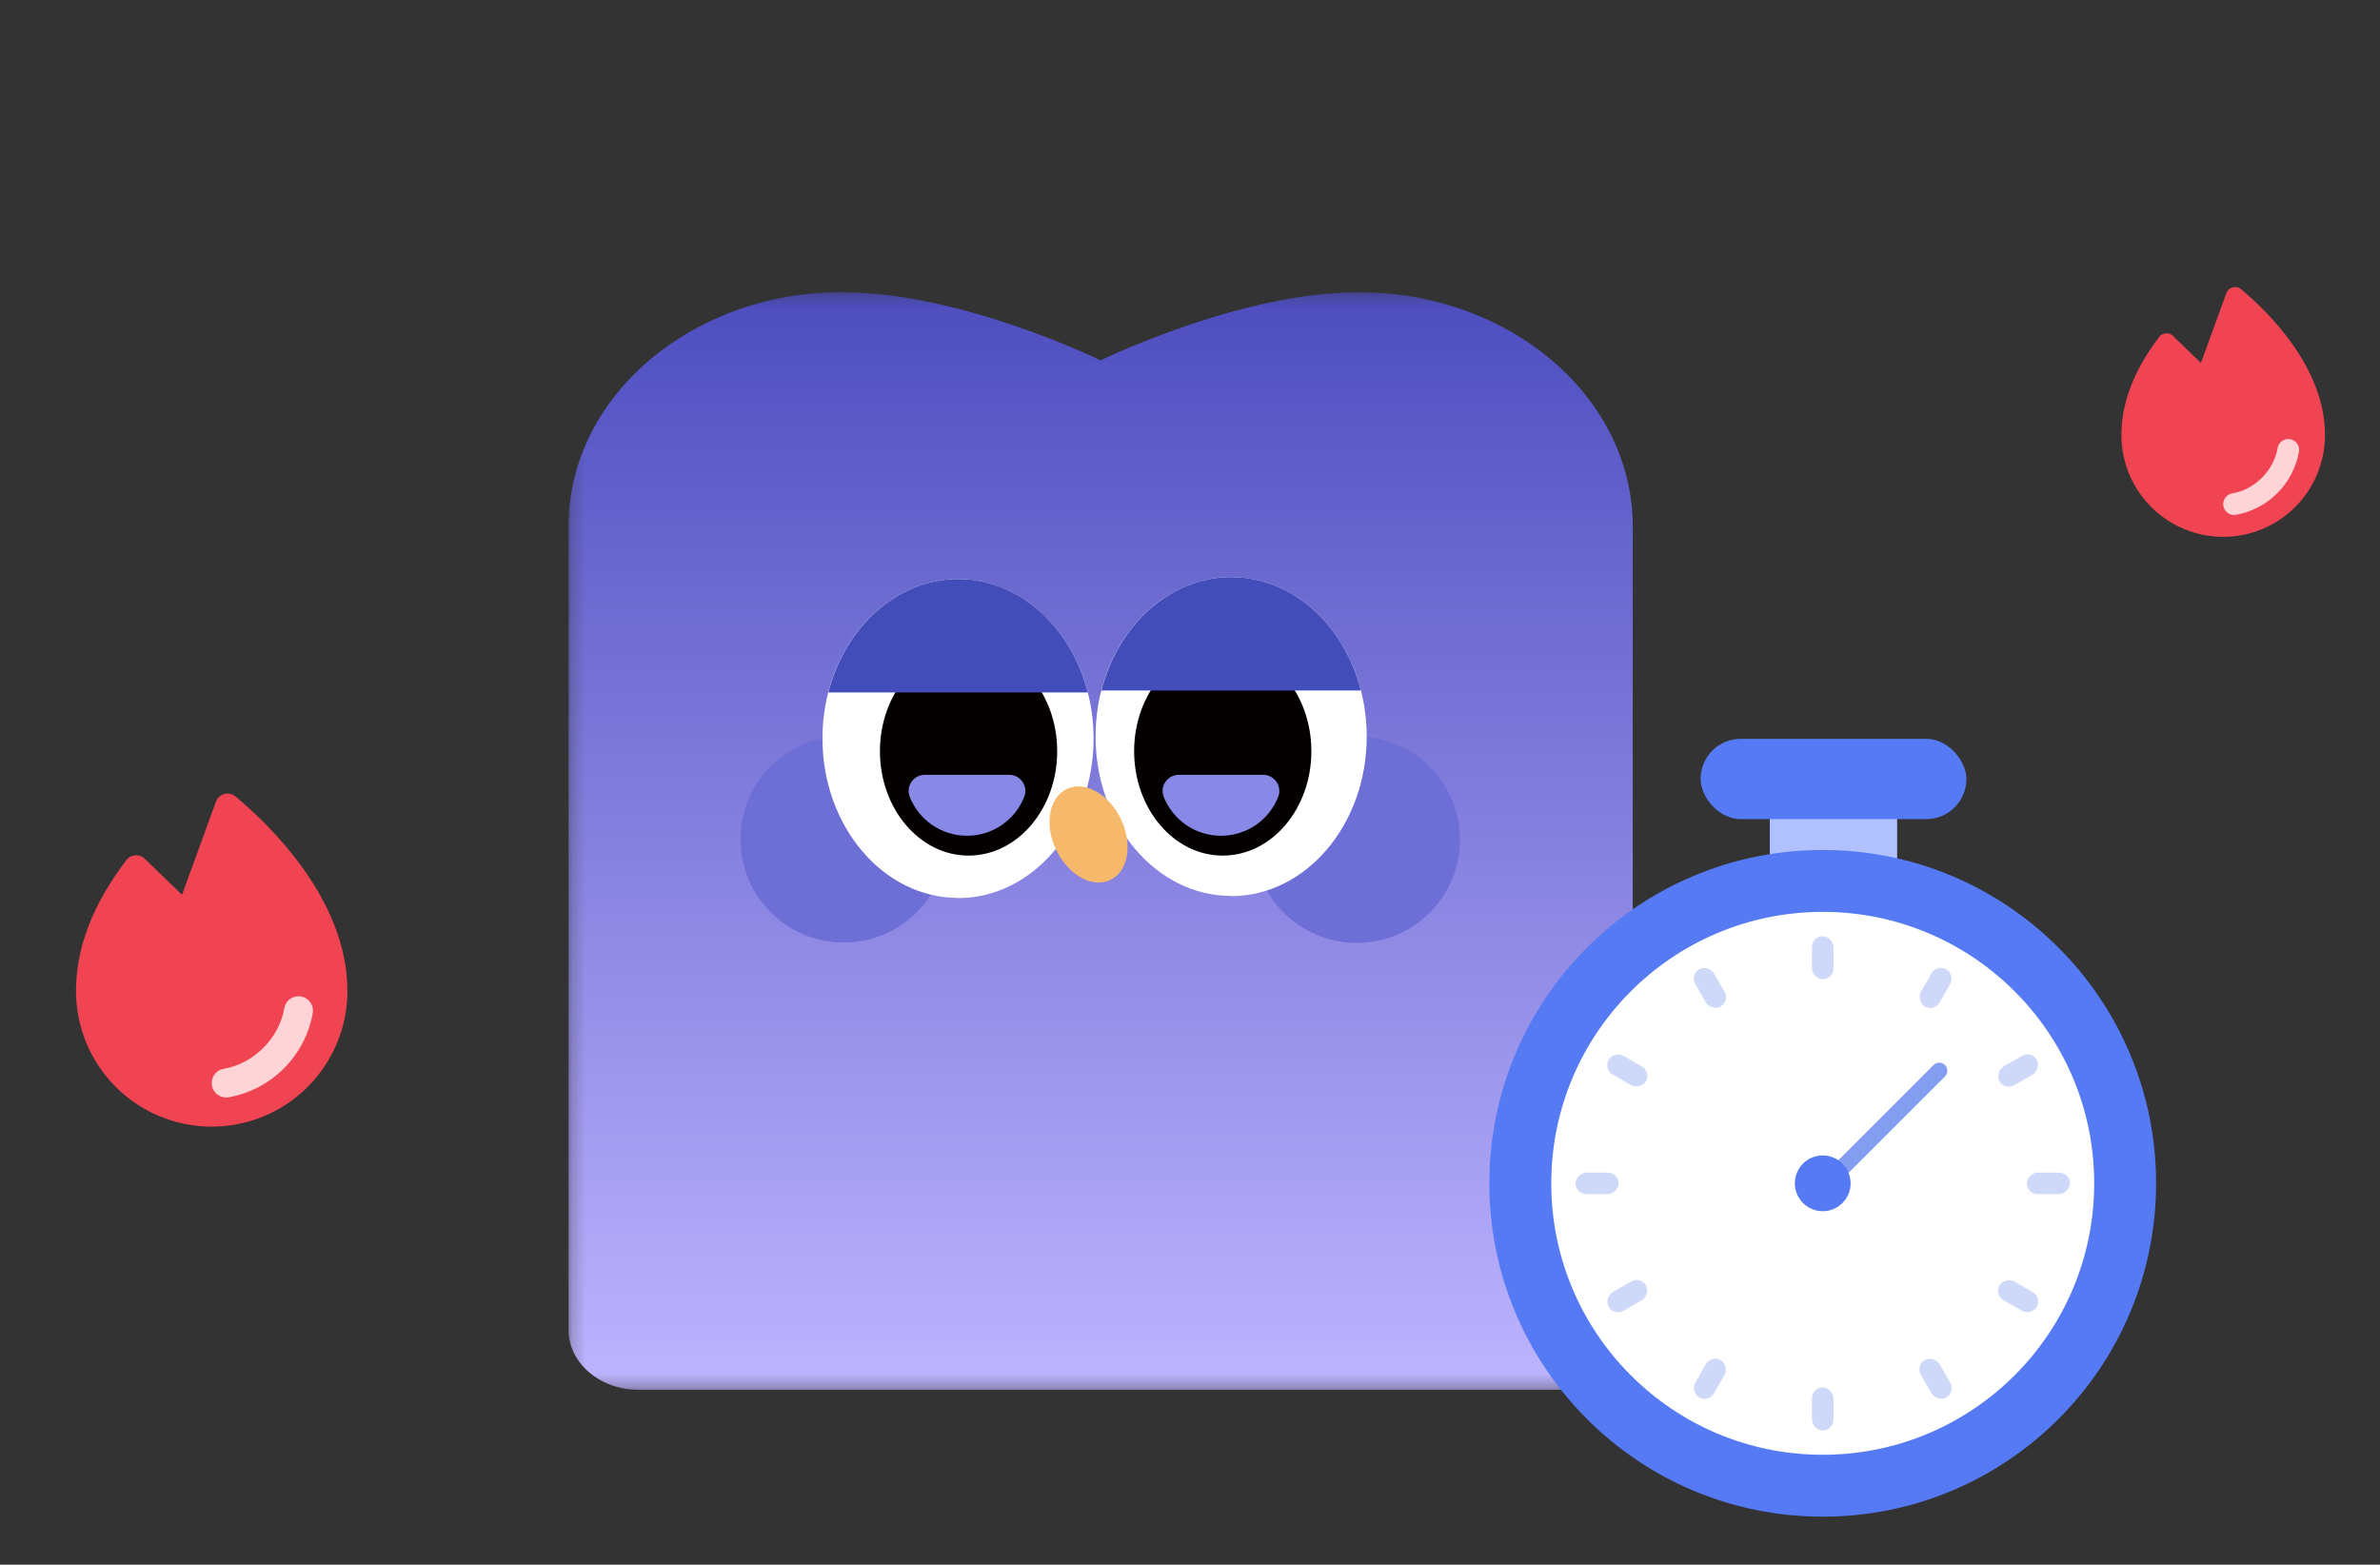<svg width="181" height="119" viewBox="0 0 181 119" fill="none" xmlns="http://www.w3.org/2000/svg">
<rect x="0" y="0" width="181" height="119" fill="#333333" stroke="none"/>
<mask id="mask0_1424_5344" style="mask-type:luminance" maskUnits="userSpaceOnUse" x="43" y="22" width="108" height="84">
<path d="M150.892 22.222H43.22V105.705H150.892V22.222Z" fill="white"/>
</mask>
<g mask="url(#mask0_1424_5344)">
<path d="M150.892 91.618C150.892 83.841 144.567 77.517 136.791 77.517H56.344V105.705H136.806C144.582 105.705 150.907 99.38 150.907 91.603L150.892 91.618Z" fill="url(#paint0_linear_1424_5344)"/>
<path d="M64.091 22.222C73.097 22.222 83.703 27.406 83.703 27.406C83.703 27.406 94.294 22.222 103.315 22.222C114.839 22.222 124.171 30.206 124.171 40.041V105.705H48.582C45.62 105.705 43.235 103.661 43.235 101.128V40.026C43.235 30.191 52.582 22.207 64.091 22.207V22.222Z" fill="url(#paint1_linear_1424_5344)"/>
<path d="M103.181 71.711C98.841 71.711 95.331 68.201 95.331 63.86C95.331 59.52 98.841 56.01 103.181 56.01C107.522 56.01 111.032 59.52 111.032 63.86C111.032 68.201 107.522 71.711 103.181 71.711Z" fill="#6E6FD6"/>
<path d="M64.165 71.681C59.825 71.681 56.315 68.17 56.315 63.83C56.315 59.49 59.825 55.98 64.165 55.98C68.505 55.98 72.016 59.49 72.016 63.83C72.016 68.17 68.505 71.681 64.165 71.681Z" fill="#6E6FD6"/>
<path d="M93.628 68.14C87.94 68.14 83.319 62.703 83.319 56.008C83.319 49.313 87.94 43.892 93.628 43.892C99.316 43.892 103.938 49.328 103.938 56.023C103.938 62.718 99.316 68.154 93.628 68.154V68.14Z" fill="white"/>
<path d="M72.859 68.289C67.171 68.289 62.549 62.853 62.549 56.158C62.549 49.462 67.171 44.041 72.859 44.041C78.547 44.041 83.168 49.477 83.168 56.172C83.168 62.868 78.547 68.304 72.859 68.304V68.289Z" fill="white"/>
<path d="M92.99 65.072C89.272 65.072 86.251 61.517 86.251 57.133C86.251 52.748 89.272 49.193 92.99 49.193C96.708 49.193 99.73 52.748 99.73 57.133C99.73 61.517 96.708 65.072 92.99 65.072Z" fill="#040000"/>
<path d="M73.66 65.072C69.942 65.072 66.92 61.517 66.92 57.133C66.92 52.748 69.942 49.193 73.66 49.193C77.378 49.193 80.4 52.748 80.4 57.133C80.4 61.517 77.378 65.072 73.66 65.072Z" fill="#040000"/>
<path d="M80.326 64.644C79.407 62.734 79.763 60.66 81.126 60.008C82.488 59.356 84.325 60.378 85.243 62.289C86.162 64.2 85.806 66.274 84.444 66.925C83.081 67.577 81.244 66.555 80.326 64.644Z" fill="#F6B96B"/>
<path d="M96.056 58.927C96.93 58.927 97.523 59.801 97.212 60.601C96.53 62.334 94.842 63.563 92.857 63.563C90.872 63.563 89.183 62.334 88.502 60.601C88.191 59.786 88.784 58.927 89.657 58.927H96.071H96.056Z" fill="#8889E7"/>
<path d="M76.741 58.927C77.615 58.927 78.207 59.801 77.896 60.601C77.215 62.334 75.526 63.563 73.541 63.563C71.557 63.563 69.868 62.334 69.187 60.601C68.876 59.786 69.468 58.927 70.342 58.927H76.756H76.741Z" fill="#8889E7"/>
<path d="M103.494 52.513C102.221 47.521 98.28 43.892 93.629 43.892C88.978 43.892 85.038 47.535 83.764 52.513H103.494Z" fill="#424DBA"/>
<path d="M82.725 52.662C81.451 47.67 77.511 44.041 72.86 44.041C68.209 44.041 64.269 47.685 62.995 52.662H82.725Z" fill="#424DBA"/>
</g>
<rect x="144.278" y="60.289" width="9.064" height="9.683" rx="0.818" transform="rotate(90 144.278 60.289)" fill="#B1C1FF"/>
<circle cx="138.619" cy="89.997" r="25.353" fill="#557AF3"/>
<circle cx="138.619" cy="89.997" r="20.645" fill="white"/>
<rect x="137.801" y="71.201" width="1.636" height="3.271" rx="0.818" fill="#CED8F8"/>
<rect x="137.801" y="105.522" width="1.636" height="3.271" rx="0.818" fill="#CED8F8"/>
<rect x="157.416" y="89.18" width="1.636" height="3.271" rx="0.818" transform="rotate(90 157.416 89.18)" fill="#CED8F8"/>
<rect x="123.094" y="89.18" width="1.636" height="3.271" rx="0.818" transform="rotate(90 123.094 89.18)" fill="#CED8F8"/>
<rect x="154.488" y="79.891" width="1.636" height="3.271" rx="0.818" transform="rotate(60 154.488 79.891)" fill="#CED8F8"/>
<rect x="124.765" y="97.052" width="1.636" height="3.271" rx="0.818" transform="rotate(60 124.765 97.052)" fill="#CED8F8"/>
<rect x="147.309" y="73.311" width="1.636" height="3.271" rx="0.818" transform="rotate(30 147.309 73.311)" fill="#CED8F8"/>
<rect x="130.148" y="103.034" width="1.636" height="3.271" rx="0.818" transform="rotate(30 130.148 103.034)" fill="#CED8F8"/>
<rect x="128.512" y="74.128" width="1.636" height="3.271" rx="0.818" transform="rotate(-30 128.512 74.128)" fill="#CED8F8"/>
<rect x="145.673" y="103.852" width="1.636" height="3.271" rx="0.818" transform="rotate(-30 145.673 103.852)" fill="#CED8F8"/>
<rect x="121.932" y="81.308" width="1.636" height="3.271" rx="0.818" transform="rotate(-60 121.932 81.308)" fill="#CED8F8"/>
<rect x="151.655" y="98.469" width="1.636" height="3.271" rx="0.818" transform="rotate(-60 151.655 98.469)" fill="#CED8F8"/>
<path d="M147.482 81.434L138.932 89.984" stroke="#839DF1" stroke-width="1.227" stroke-linecap="round"/>
<circle cx="138.619" cy="89.997" r="2.12" fill="#557AF3"/>
<rect x="129.331" y="56.191" width="20.213" height="6.109" rx="3.055" fill="#557AF3"/>
<path d="M170.428 21.992C170.341 21.92 170.238 21.869 170.128 21.845C170.018 21.821 169.904 21.824 169.795 21.853C169.686 21.883 169.585 21.938 169.502 22.014C169.419 22.09 169.356 22.186 169.317 22.292L167.382 27.605L165.257 25.546C165.185 25.477 165.1 25.424 165.006 25.39C164.913 25.356 164.813 25.342 164.714 25.35C164.615 25.357 164.519 25.385 164.431 25.433C164.344 25.48 164.267 25.546 164.207 25.625C162.302 28.121 161.334 30.632 161.334 33.088C161.334 35.141 162.15 37.11 163.601 38.562C165.053 40.014 167.022 40.829 169.075 40.829C171.128 40.829 173.097 40.014 174.549 38.562C176 37.11 176.816 35.141 176.816 33.088C176.816 27.859 172.348 23.588 170.428 21.992Z" fill="#F04452"/>
<path d="M173.191 37.508C174.05 36.65 174.625 35.549 174.839 34.354H174.84C174.876 34.138 174.826 33.917 174.699 33.738C174.572 33.56 174.38 33.439 174.164 33.402C173.948 33.366 173.727 33.416 173.548 33.543C173.37 33.67 173.249 33.862 173.212 34.078C172.923 35.79 171.473 37.24 169.764 37.527C169.56 37.562 169.376 37.671 169.249 37.834C169.122 37.998 169.061 38.203 169.078 38.409C169.095 38.615 169.189 38.808 169.341 38.948C169.494 39.088 169.693 39.166 169.9 39.166C169.946 39.166 169.992 39.162 170.037 39.155C171.232 38.941 172.333 38.366 173.191 37.508Z" fill="#FFD4D6"/>
<path d="M17.904 60.57C17.788 60.474 17.651 60.407 17.504 60.375C17.357 60.343 17.205 60.347 17.059 60.386C16.914 60.425 16.781 60.499 16.67 60.6C16.559 60.702 16.474 60.829 16.423 60.97L13.842 68.055L11.009 65.31C10.914 65.218 10.8 65.146 10.675 65.101C10.551 65.056 10.418 65.038 10.286 65.048C10.153 65.058 10.025 65.095 9.908 65.158C9.792 65.222 9.69 65.309 9.61 65.414C7.069 68.743 5.779 72.091 5.779 75.366C5.779 78.103 6.866 80.728 8.802 82.664C10.738 84.6 13.363 85.687 16.1 85.687C18.837 85.687 21.463 84.6 23.398 82.664C25.334 80.728 26.421 78.103 26.421 75.366C26.421 68.393 20.464 62.699 17.904 60.57Z" fill="#F04452"/>
<path d="M21.589 81.259C22.733 80.115 23.5 78.647 23.785 77.054H23.786C23.835 76.766 23.768 76.471 23.599 76.233C23.43 75.995 23.173 75.834 22.886 75.785C22.598 75.736 22.303 75.804 22.065 75.972C21.827 76.141 21.665 76.398 21.617 76.686C21.23 78.968 19.297 80.901 17.019 81.285C16.746 81.331 16.501 81.477 16.332 81.695C16.163 81.912 16.081 82.186 16.104 82.461C16.127 82.736 16.252 82.992 16.455 83.179C16.658 83.366 16.924 83.47 17.2 83.47C17.261 83.47 17.323 83.465 17.383 83.455C18.976 83.17 20.444 82.404 21.589 81.259Z" fill="#FFD4D6"/>
<defs>
<linearGradient id="paint0_linear_1424_5344" x1="56.344" y1="91.618" x2="150.907" y2="91.618" gradientUnits="userSpaceOnUse">
<stop stop-color="#BEB4FF"/>
<stop offset="1" stop-color="#4D4DBF"/>
</linearGradient>
<linearGradient id="paint1_linear_1424_5344" x1="83.688" y1="105.72" x2="83.688" y2="22.222" gradientUnits="userSpaceOnUse">
<stop stop-color="#BEB4FF"/>
<stop offset="1" stop-color="#4D4DBF"/>
</linearGradient>
</defs>
</svg>
